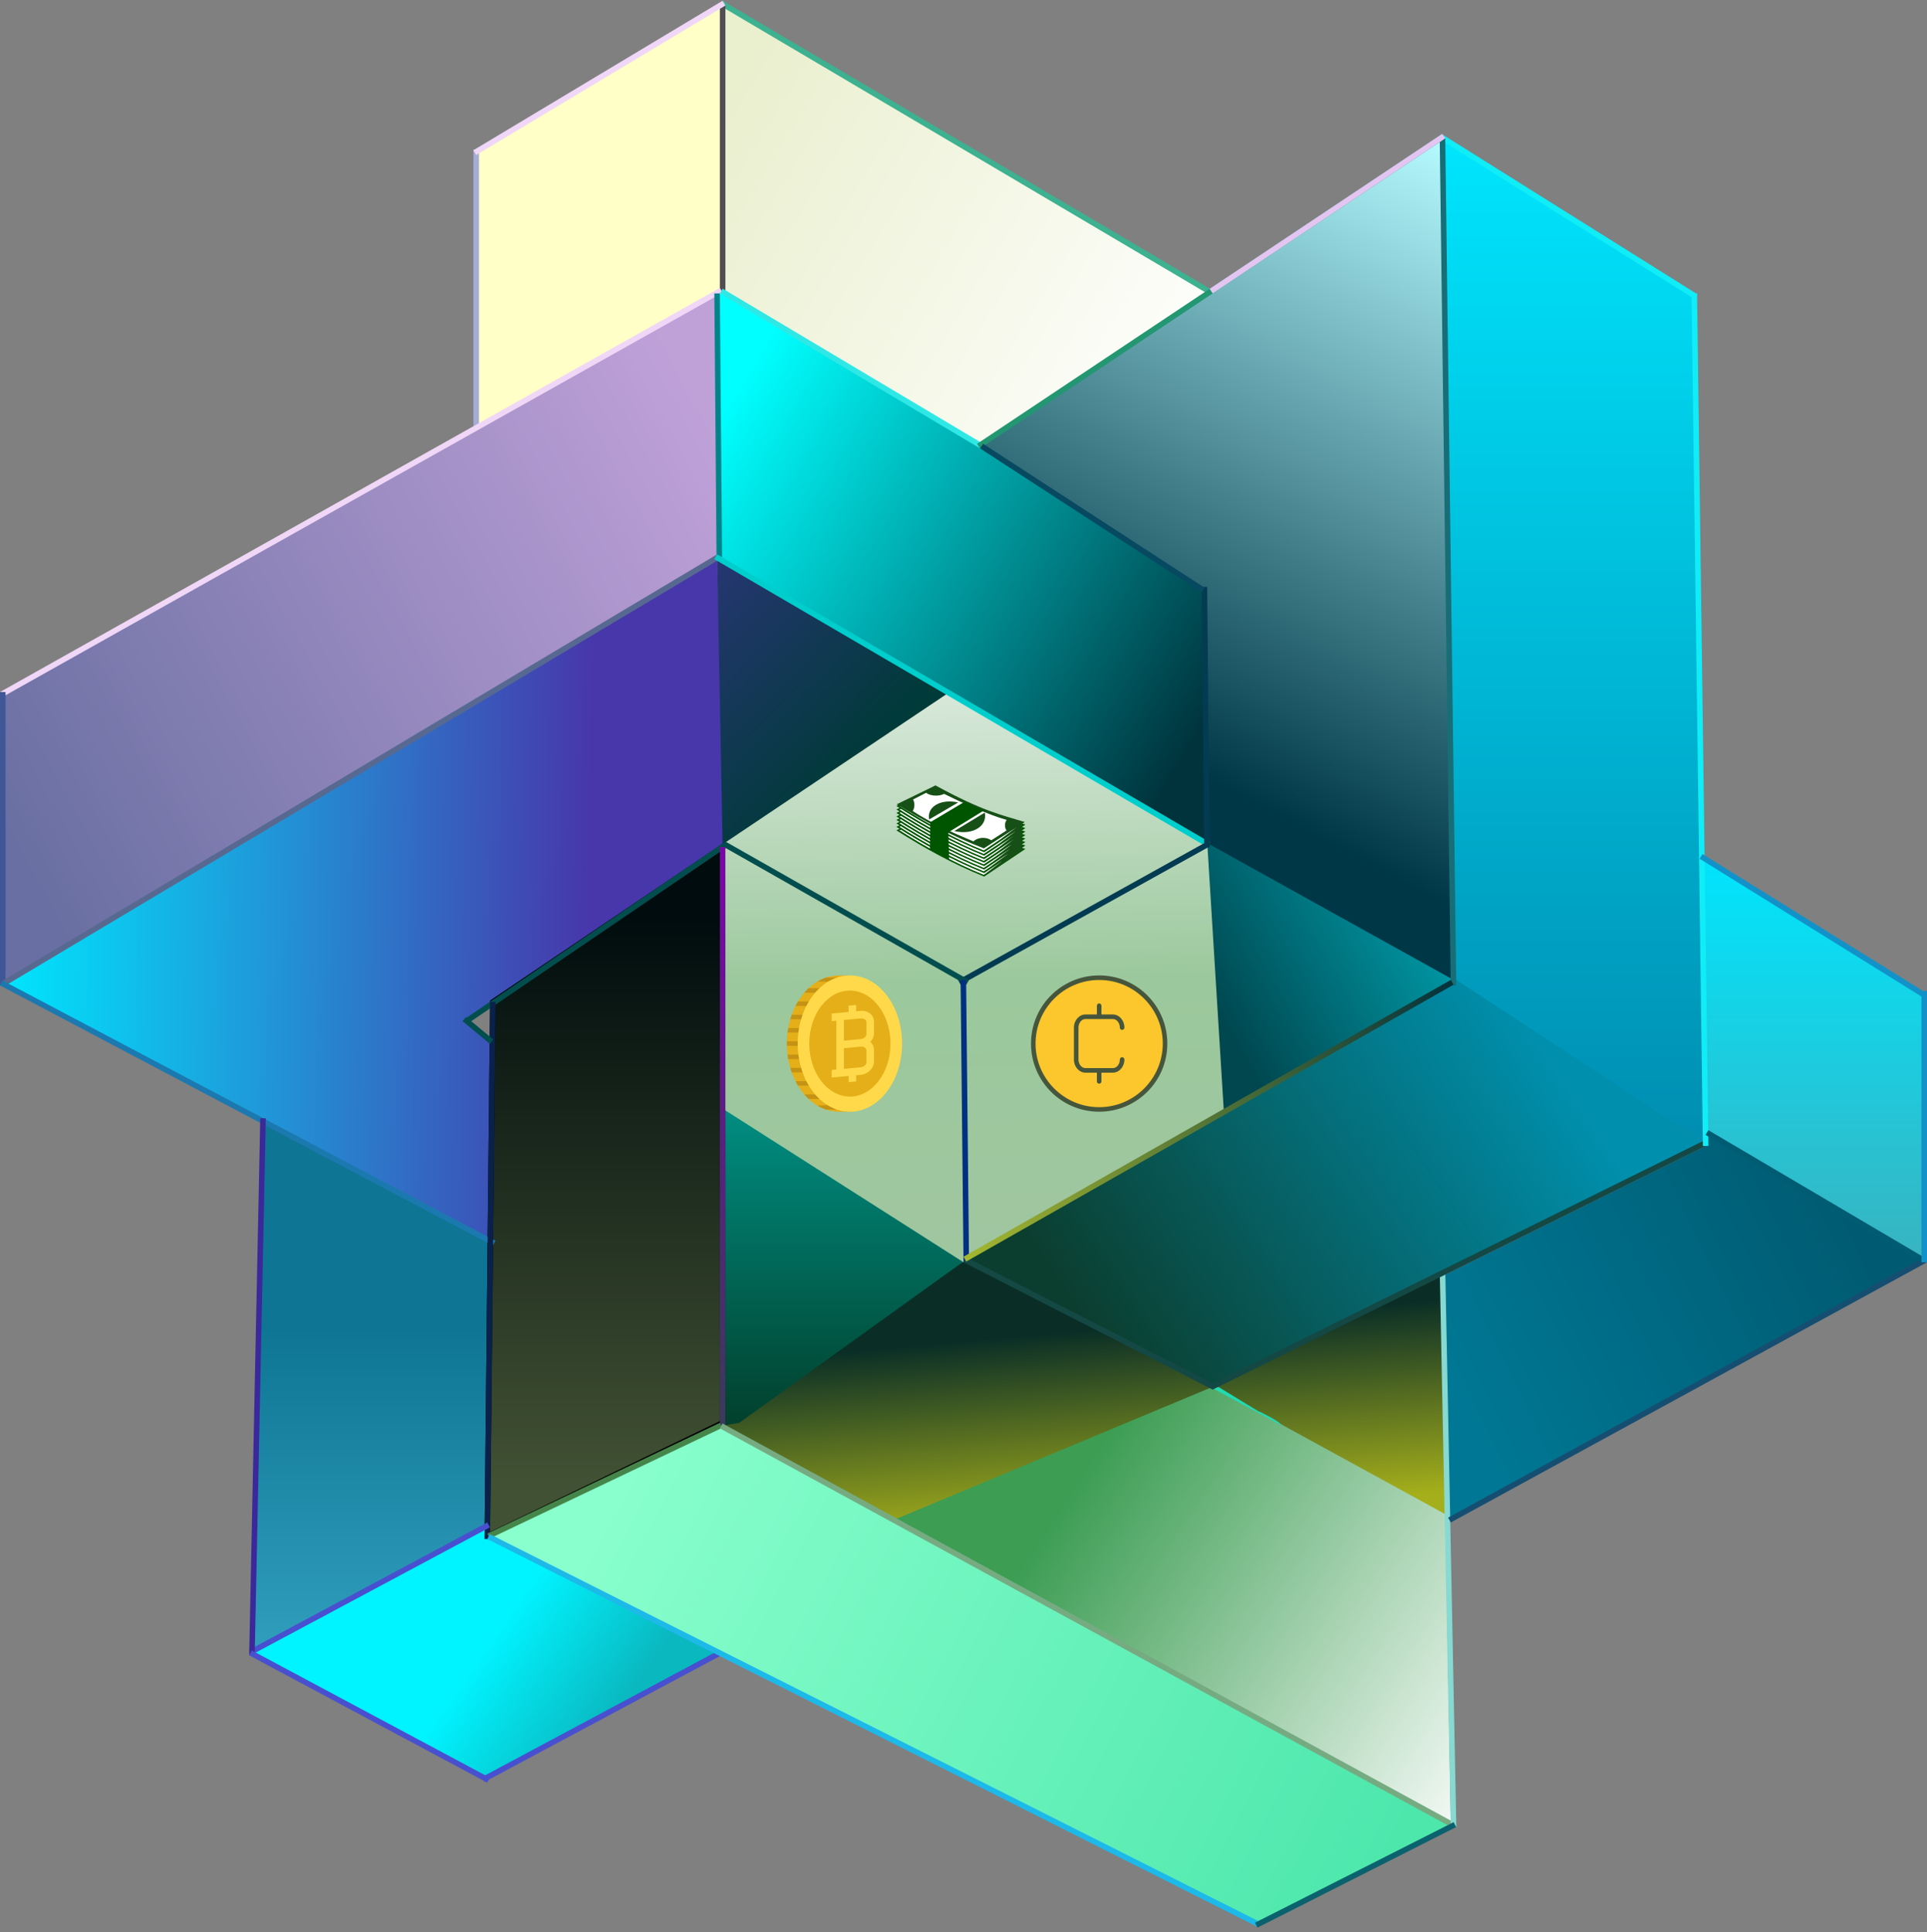 <svg width="348" height="349" viewBox="0 0 348 349" fill="none" xmlns="http://www.w3.org/2000/svg">
<rect x="0" y="0" width="348" height="349" fill="#808080" stroke="none"/>
<path d="M130 257.5L174.5 227.5L219 250.5H219.5L260.5 229.5L261.5 274.5L219.5 250.5L162 274.5L130 257.5Z" fill="url(#paint0_linear_23_103)"/>
<path d="M86 77V27.5L130.5 1V52L86 77Z" fill="#FFFFC7"/>
<path d="M130.5 53V1V0.5L218.5 52.5L177 80.5L130.5 53Z" fill="url(#paint1_linear_23_103)"/>
<path d="M130 101L129.5 53L0.5 125L1 177.5L130 101Z" fill="url(#paint2_linear_23_103)"/>
<path d="M129.5 53L130.5 52.5L177.5 80.5L217.5 106.5L218 152.5L130 101L129.5 53Z" fill="url(#paint3_linear_23_103)"/>
<path d="M218.5 52.5L177.5 80.5L217.5 106.5L218 152L217.5 152.5L262.5 177.5L260.5 25L218.5 52.5Z" fill="url(#paint4_linear_23_103)"/>
<path d="M306 53.5L260.5 25L262.5 177.5L308 206.5L306 53.5Z" fill="url(#paint5_linear_23_103)"/>
<path d="M347.5 180L307.5 155L308 204.5L347.5 228V180Z" fill="url(#paint6_linear_23_103)"/>
<path d="M131 153L129.5 101L1 178L88.5 224L89 188L84.5 184.5V184L131 153Z" fill="url(#paint7_linear_23_103)"/>
<path d="M130.5 153L129.5 100.5L171.5 125.5L130.5 153Z" fill="url(#paint8_linear_23_103)"/>
<path d="M220.5 201L217.5 152L262.5 177L220.5 201Z" fill="url(#paint9_linear_23_103)"/>
<path d="M161.5 274.5L219 250.5L261 273.5L262 329.5L161.5 274.5Z" fill="url(#paint10_linear_23_103)"/>
<path d="M218.5 250.5H220L227.393 255H227.5L228.5 255.5C229.49 255.995 231.424 257.058 231.325 257.393L231.5 257.5L231.321 257.404L218.5 250.5Z" fill="#20DBB1"/>
<path d="M130.5 199.5L174.5 227.5L133.5 257L130.5 257.5V199.5Z" fill="url(#paint11_linear_23_103)"/>
<path d="M48.5 203H47.5L45.5 298.5L88 275.5L88.5 224L48.5 203Z" fill="url(#paint12_linear_23_103)"/>
<path d="M88 277.5L89 181L130.5 153V257L88 277.5Z" fill="url(#paint13_linear_23_103)" stroke="black"/>
<path d="M88 275.5L45.5 298.5L87.5 321.5L129.5 298.5L88.5 278L88 275.5Z" fill="url(#paint14_linear_23_103)"/>
<path d="M88.5 277.5L130.5 257.5L263 329.5L227 347.5L88.5 277.5Z" fill="url(#paint15_linear_23_103)"/>
<path d="M262 177.5L174.5 227.5L219 250.5L308 206.5L263 177L262 177.5Z" fill="url(#paint16_linear_23_103)"/>
<path d="M261.5 275L260.5 230.5L308 207V204.5L347.5 227.5L261.5 275Z" fill="url(#paint17_linear_23_103)"/>
<path d="M130.5 152.5L171.5 125L218 152L221 200.5L174 228L130.5 200.254V152.5Z" fill="url(#paint18_linear_23_103)"/>
<path d="M184.821 153.315L177.762 158.105L177.678 158.161L176.277 157.629L173.308 156.256L170.619 154.884L167.705 153.315L163.363 150.71L162.131 149.954L168.966 146.508L174.737 149.561L177.51 150.878L181.32 152.251L184.821 153.315Z" fill="white"/>
<path d="M168.937 146.396C177.613 151.337 180.963 151.986 185.187 153.335L177.736 158.33C172.111 156.077 166.905 153.172 161.88 149.982L168.937 146.396V146.396ZM168.986 146.654L162.443 149.977C167.103 152.935 172.441 155.922 177.657 158.011L184.565 153.382C180.648 152.13 177.032 151.235 168.986 146.654V146.654Z" fill="#005500"/>
<path d="M184.821 152.688L177.762 157.478L177.678 157.534L176.277 157.002L173.308 155.629L170.619 154.256L167.705 152.688L163.363 150.082L162.131 149.326L168.966 145.88L174.737 148.934L177.51 150.251L181.32 151.623L184.821 152.688Z" fill="white"/>
<path d="M168.937 145.769C177.613 150.71 180.963 151.358 185.187 152.708L177.736 157.703C172.111 155.449 166.905 152.545 161.88 149.354L168.937 145.769V145.769ZM168.986 146.026L162.443 149.349C167.103 152.308 172.441 155.294 177.657 157.384L184.565 152.754C180.648 151.503 177.032 150.608 168.986 146.026V146.026Z" fill="#005500"/>
<path d="M184.821 152.06L177.762 156.85L177.678 156.906L176.277 156.374L173.308 155.002L170.619 153.629L167.705 152.06L163.363 149.455L162.131 148.699L168.966 145.253L174.737 148.306L177.51 149.623L181.32 150.996L184.821 152.06Z" fill="white"/>
<path d="M168.937 145.142C177.613 150.082 180.963 150.731 185.187 152.081L177.736 157.075C172.111 154.822 166.905 151.917 161.88 148.727L168.937 145.142V145.142ZM168.986 145.399L162.443 148.722C167.103 151.68 172.441 154.667 177.657 156.756L184.565 152.127C180.648 150.875 177.032 149.98 168.986 145.399V145.399Z" fill="#005500"/>
<path d="M184.821 151.433L177.762 156.223L177.678 156.279L176.277 155.747L173.308 154.374L170.619 153.001L167.705 151.433L163.363 148.827L162.131 148.071L168.966 144.625L174.737 147.679L177.51 148.995L181.32 150.368L184.821 151.433Z" fill="white"/>
<path d="M168.937 144.514C177.613 149.455 180.963 150.103 185.187 151.453L177.736 156.448C172.111 154.194 166.905 151.29 161.88 148.099L168.937 144.514V144.514ZM168.986 144.771L162.443 148.094C167.103 151.053 172.441 154.039 177.657 156.129L184.565 151.499C180.648 150.248 177.032 149.353 168.986 144.771V144.771Z" fill="#005500"/>
<path d="M184.821 150.805L177.762 155.595L177.678 155.651L176.277 155.119L173.308 153.747L170.619 152.374L167.705 150.805L163.363 148.2L162.131 147.444L168.966 143.998L174.737 147.051L177.51 148.368L181.32 149.741L184.821 150.805Z" fill="white"/>
<path d="M168.937 143.887C177.613 148.827 180.963 149.476 185.187 150.826L177.736 155.82C172.111 153.567 166.905 150.662 161.88 147.472L168.937 143.887V143.887ZM168.986 144.144L162.443 147.467C167.103 150.425 172.441 153.412 177.657 155.501L184.565 150.872C180.648 149.62 177.032 148.725 168.986 144.144V144.144Z" fill="#005500"/>
<path d="M184.821 150.178L177.762 154.968L177.678 155.024L176.277 154.492L173.308 153.119L170.619 151.746L167.705 150.178L163.363 147.572L162.131 146.816L168.966 143.37L174.737 146.424L177.51 147.74L181.32 149.113L184.821 150.178Z" fill="white"/>
<path d="M168.937 143.259C177.613 148.2 180.963 148.848 185.187 150.198L177.736 155.193C172.111 152.939 166.905 150.035 161.88 146.844L168.937 143.259V143.259ZM168.986 143.516L162.443 146.839C167.103 149.798 172.441 152.784 177.657 154.874L184.565 150.244C180.648 148.993 177.032 148.098 168.986 143.516V143.516Z" fill="#005500"/>
<path d="M184.821 149.55L177.762 154.34L177.678 154.396L176.277 153.864L173.308 152.492L170.619 151.119L167.705 149.55L163.363 146.945L162.131 146.189L168.966 142.743L174.737 145.796L177.51 147.113L181.32 148.486L184.821 149.55Z" fill="white"/>
<path d="M168.937 142.632C177.613 147.572 180.963 148.221 185.187 149.57L177.736 154.565C172.111 152.312 166.905 149.407 161.88 146.217L168.937 142.632V142.632ZM168.986 142.889L162.443 146.212C167.103 149.17 172.441 152.157 177.657 154.246L184.565 149.617C180.648 148.365 177.032 147.47 168.986 142.889V142.889Z" fill="#005500"/>
<path d="M184.821 148.923L177.762 153.713L177.678 153.769L176.277 153.237L173.308 151.864L170.619 150.491L167.705 148.923L163.363 146.318L162.131 145.561L168.966 142.116L174.737 145.169L177.51 146.486L181.32 147.858L184.821 148.923Z" fill="white"/>
<path d="M168.937 142.004C177.613 146.945 180.963 147.593 185.187 148.943L177.736 153.938C172.111 151.685 166.905 148.78 161.88 145.589L168.937 142.004V142.004ZM168.986 142.261L162.443 145.584C167.103 148.543 172.441 151.529 177.657 153.619L184.565 148.989C180.648 147.738 177.032 146.843 168.986 142.261V142.261Z" fill="#005500"/>
<path d="M183.225 148.648C183.225 148.648 182.329 149.264 182.217 149.769C182.105 150.273 178.463 152.402 178.463 152.402H176.67L175.438 152.122L172.356 150.665L169.891 149.601L166.922 147.976L164.12 146.295V144.502L168.154 142.597L170.171 142.878L172.02 143.998L176.558 146.015L182.441 148.088L183.225 148.648Z" fill="white"/>
<path d="M168.94 141.868C177.554 146.576 180.88 147.194 185.074 148.481L177.676 153.241C172.092 151.093 166.924 148.325 161.935 145.284L168.94 141.868ZM167.23 143.206L164.896 144.412C165.046 144.712 165.131 145.045 165.131 145.397C165.131 145.797 165.023 146.175 164.832 146.505C168.199 148.687 171.951 150.388 175.794 151.976C176.219 151.585 176.843 151.339 177.539 151.339C178.107 151.339 178.626 151.506 179.029 151.78L181.765 150.005C181.588 149.726 181.49 149.408 181.49 149.069C181.49 148.713 181.601 148.382 181.794 148.093C178.742 147.288 173.304 144.802 170.494 143.397C170.09 143.596 169.581 143.716 169.024 143.716C168.307 143.716 167.666 143.518 167.23 143.206Z" fill="#165016"/>
<path d="M177.837 146.783C178.086 147.899 177.649 148.985 176.519 149.668C175.389 150.351 173.825 150.475 172.336 150.109L177.837 146.783Z" fill="#165016"/>
<path d="M167.806 148.014C167.569 146.987 167.984 145.987 169.058 145.358C170.131 144.729 171.617 144.614 173.031 144.951L167.806 148.014Z" fill="#165016"/>
<path d="M177.65 146.418L171.263 150.34L171.404 155.326L167.93 153.45L167.986 148.519L174.149 144.85L177.65 146.418Z" fill="#005500"/>
<path d="M184.609 148.648L184.556 149.039L184.215 149.351L184.662 149.63L184.379 149.988L184.688 150.221L184.46 150.608L184.788 150.972L184.373 151.309L184.809 151.566L184.276 151.925L184.775 152.142L184.421 152.457L184.724 152.708L184.346 153.128L184.805 153.41L178.082 158.004L178.295 157.565L180.913 155.57L178.828 156.596L182.068 154.198L179.192 155.769L182.466 153.258L179.663 154.854L182.725 152.487L180.022 153.975L183.011 151.639L180.334 153.096L183.045 150.957L180.454 152.363L183.387 150.161L180.798 151.517L183.646 149.376L181.247 150.805L184.609 148.648Z" fill="#165016"/>
<line x1="130.254" y1="0.57" x2="218.254" y2="52.569" stroke="#3DB190"/>
<line x1="130.5" y1="1" x2="130.5" y2="53" stroke="#514E53"/>
<path d="M86 27L86 77" stroke="#A5ADD6"/>
<line x1="85.743" y1="27.571" x2="130.743" y2="0.571" stroke="#F0D7F7"/>
<line x1="130.245" y1="52.436" x2="0.245" y2="125.436" stroke="#F0D7F7"/>
<line x1="0.5" y1="125" x2="0.5" y2="178" stroke="#405797"/>
<line x1="0.744" y1="177.571" x2="129.744" y2="100.571" stroke="#576991"/>
<line x1="130.256" y1="52.57" x2="177.256" y2="80.57" stroke="#2FE8E6"/>
<line x1="129.5" y1="52.996" x2="129.903" y2="100.992" stroke="#00848A"/>
<line x1="176.723" y1="80.584" x2="260.723" y2="24.584" stroke="#239672"/>
<line x1="129.252" y1="100.568" x2="218.252" y2="152.568" stroke="#00CECC"/>
<line x1="217.968" y1="153.009" x2="217.5" y2="106.005" stroke="#033B52"/>
<line x1="177.272" y1="80.581" x2="217.272" y2="106.581" stroke="#074960"/>
<line x1="218.243" y1="152.437" x2="173.243" y2="177.437" stroke="#033B52"/>
<line x1="0.233" y1="177.558" x2="89.234" y2="224.558" stroke="#1B79B0"/>
<line x1="174.753" y1="177.435" x2="130.753" y2="152.435" stroke="#024E4E"/>
<line x1="131.281" y1="152.413" x2="84.281" y2="184.413" stroke="#024E4E"/>
<line x1="130.5" y1="153" x2="130.5" y2="258" stroke="url(#paint19_linear_23_103)"/>
<path d="M88 278L88.999 180.991" stroke="#0A214A"/>
<line x1="83.854" y1="184.072" x2="88.784" y2="188.158" stroke="#024E4E"/>
<line x1="130.215" y1="257.451" x2="88.215" y2="277.451" stroke="#45854A"/>
<line x1="130.239" y1="257.561" x2="262.239" y2="329.561" stroke="#76AB82"/>
<line x1="262.5" y1="330.01" x2="260.514" y2="229.981" stroke="#87D9D1"/>
<line x1="173.972" y1="177" x2="174.5" y2="227.995" stroke="#003080"/>
<line x1="174.228" y1="227.555" x2="219.228" y2="250.555" stroke="#144844"/>
<line x1="88.236" y1="275.441" x2="45.236" y2="298.441" stroke="#4850CF"/>
<line x1="130.236" y1="298.441" x2="87.236" y2="321.441" stroke="#4850CF"/>
<line x1="45.5" y1="298.99" x2="47.5" y2="201.99" stroke="#3B289B"/>
<line x1="45.236" y1="298.559" x2="88.236" y2="321.559" stroke="#4850CF"/>
<line x1="88.225" y1="277.553" x2="227.225" y2="347.553" stroke="#1CB9E9"/>
<path d="M262.743 329.577L226.865 347.739" stroke="#0B626E"/>
<line x1="260.193" y1="24.692" x2="306.266" y2="53.577" stroke="#10EDF7"/>
<line x1="260.5" y1="24.994" x2="262.487" y2="177.994" stroke="#176E76"/>
<line x1="262.247" y1="177.435" x2="174.247" y2="227.435" stroke="url(#paint20_linear_23_103)"/>
<line x1="218.778" y1="250.552" x2="307.778" y2="206.552" stroke="#144844"/>
<line x1="305.972" y1="52.999" x2="308.028" y2="206.987" stroke="#10EDF7"/>
<line x1="261.76" y1="274.561" x2="347.76" y2="227.561" stroke="#154E71"/>
<line x1="308.254" y1="204.569" x2="347.254" y2="227.569" stroke="#005C72"/>
<line x1="347.5" y1="228" x2="347.5" y2="179" stroke="#1292C8"/>
<line x1="307.196" y1="154.684" x2="347.264" y2="179.575" stroke="#1292C8"/>
<line x1="218.723" y1="52.584" x2="260.723" y2="24.584" stroke="#E3C5F2"/>
<path d="M153.896 200.808H151.516C146.312 200.808 142.094 195.298 142.094 188.5C142.094 181.702 146.312 176.192 151.516 176.192H153.484L153.896 200.808Z" fill="#E4AF18"/>
<path d="M152.378 176.583H149.174C148.63 176.765 148.104 177.005 147.603 177.304H150.83C151.325 177.009 151.842 176.764 152.378 176.583Z" fill="#C49214"/>
<path d="M149.249 178.504H146.022C145.756 178.754 145.5 179.02 145.256 179.304H148.484C148.728 179.02 148.984 178.754 149.249 178.504Z" fill="#C49214"/>
<path d="M147.334 180.903H144.106C143.95 181.162 143.802 181.428 143.662 181.703H146.89C147.029 181.428 147.178 181.162 147.334 180.903Z" fill="#C49214"/>
<path d="M146.203 183.302H142.976C142.882 183.564 142.796 183.831 142.716 184.102H145.944C146.023 183.831 146.11 183.564 146.203 183.302Z" fill="#C49214"/>
<path d="M145.57 185.701H142.342C142.295 185.965 142.254 186.231 142.22 186.501H145.448C145.481 186.231 145.523 185.965 145.57 185.701Z" fill="#C49214"/>
<path d="M145.322 188.5C145.322 188.366 145.326 188.233 145.33 188.1H142.102C142.099 188.233 142.094 188.366 142.094 188.5C142.094 188.634 142.099 188.767 142.102 188.9H145.329C145.326 188.767 145.322 188.634 145.322 188.5Z" fill="#C49214"/>
<path d="M145.448 190.499H142.22C142.254 190.769 142.295 191.035 142.342 191.299H145.57C145.523 191.035 145.481 190.769 145.448 190.499Z" fill="#C49214"/>
<path d="M145.944 192.898H142.716C142.796 193.169 142.882 193.436 142.976 193.698H146.203C146.11 193.436 146.023 193.169 145.944 192.898Z" fill="#C49214"/>
<path d="M146.89 195.297H143.662C143.802 195.572 143.951 195.838 144.106 196.097H147.334C147.178 195.838 147.029 195.572 146.89 195.297Z" fill="#C49214"/>
<path d="M148.484 197.696H145.257C145.501 197.98 145.756 198.246 146.022 198.496H149.25C148.984 198.246 148.728 197.98 148.484 197.696Z" fill="#C49214"/>
<path d="M150.655 199.592L147.602 199.696C148.11 199.999 148.643 200.241 149.194 200.424H152.398C151.791 200.22 151.208 199.941 150.655 199.592Z" fill="#C49214"/>
<path d="M153.484 200.808C158.687 200.808 162.906 195.298 162.906 188.5C162.906 181.702 158.687 176.192 153.484 176.192C148.28 176.192 144.062 181.702 144.062 188.5C144.062 195.298 148.28 200.808 153.484 200.808Z" fill="#FFD949"/>
<path d="M153.482 198.073C157.529 198.073 160.81 193.787 160.81 188.5C160.81 183.213 157.529 178.927 153.482 178.927C149.435 178.927 146.154 183.213 146.154 188.5C146.154 193.787 149.435 198.073 153.482 198.073Z" fill="#E4AF18"/>
<path d="M157.833 186.656V184.539C157.833 183.34 156.759 182.465 155.439 182.589L154.611 182.666V181.528L153.243 181.656V182.794L150.184 183.08V184.447L151.035 184.368V193.194L150.184 193.274V194.641L153.243 194.356V195.468L154.611 195.34V194.228L155.439 194.151C156.759 194.027 157.833 192.952 157.833 191.753V189.636C157.833 189.059 157.582 188.559 157.177 188.207C157.582 187.78 157.833 187.233 157.833 186.656ZM156.465 189.763V191.881C156.465 192.318 155.995 192.731 155.439 192.783L152.402 193.067V189.337L155.439 189.053C155.995 189.001 156.465 189.327 156.465 189.763ZM152.402 187.969V184.24L155.439 183.956C155.995 183.904 156.465 184.23 156.465 184.666V186.784C156.465 187.221 155.995 187.634 155.439 187.686L152.402 187.969Z" fill="#FFD949"/>
<path d="M198.5 176.465C191.853 176.465 186.465 181.853 186.465 188.5C186.465 195.147 191.853 200.535 198.5 200.535C205.147 200.535 210.535 195.147 210.535 188.5C210.535 181.853 205.147 176.465 198.5 176.465Z" fill="#FCC62D"/>
<path d="M198.5 177.012C204.834 177.012 209.988 182.166 209.988 188.5C209.988 194.834 204.834 199.988 198.5 199.988C192.166 199.988 187.012 194.834 187.012 188.5C187.012 182.166 192.166 177.012 198.5 177.012ZM198.5 176.192C191.702 176.192 186.192 181.702 186.192 188.5C186.192 195.298 191.702 200.808 198.5 200.808C205.298 200.808 210.808 195.298 210.808 188.5C210.808 181.702 205.298 176.192 198.5 176.192Z" fill="#45563C"/>
<path d="M202.647 190.971C202.42 190.971 202.237 191.154 202.237 191.381C202.237 192.238 201.667 192.935 200.966 192.935H196.034C195.334 192.935 194.764 192.238 194.764 191.381V185.619C194.764 184.762 195.334 184.065 196.034 184.065H200.966C201.667 184.065 202.237 184.762 202.237 185.619C202.237 185.846 202.42 186.029 202.647 186.029C202.873 186.029 203.057 185.846 203.057 185.619C203.057 184.31 202.119 183.244 200.966 183.244H198.91V181.662C198.91 181.435 198.727 181.252 198.5 181.252C198.273 181.252 198.09 181.435 198.09 181.662V183.244H196.034C194.881 183.244 193.943 184.31 193.943 185.619V191.381C193.943 192.69 194.881 193.756 196.034 193.756H198.09V195.338C198.09 195.564 198.273 195.748 198.5 195.748C198.727 195.748 198.91 195.564 198.91 195.338V193.756H200.966C202.119 193.756 203.057 192.69 203.057 191.381C203.057 191.154 202.873 190.971 202.647 190.971Z" fill="#45563C"/>
<defs>
<linearGradient id="paint0_linear_23_103" x1="223" y1="238" x2="226" y2="272.5" gradientUnits="userSpaceOnUse">
<stop stop-color="#0A2E26"/>
<stop offset="1" stop-color="#A5AF1B"/>
</linearGradient>
<linearGradient id="paint1_linear_23_103" x1="126.5" y1="24.5" x2="218" y2="80" gradientUnits="userSpaceOnUse">
<stop stop-color="#EAEFCE"/>
<stop offset="0.967" stop-color="white"/>
</linearGradient>
<linearGradient id="paint2_linear_23_103" x1="-2.78285e-06" y1="149.5" x2="130" y2="78.5" gradientUnits="userSpaceOnUse">
<stop stop-color="#696FA2"/>
<stop offset="1" stop-color="#BFA1D8"/>
</linearGradient>
<linearGradient id="paint3_linear_23_103" x1="129" y1="77" x2="218" y2="130.5" gradientUnits="userSpaceOnUse">
<stop stop-color="#00FFFF"/>
<stop offset="1" stop-color="#00333C"/>
</linearGradient>
<linearGradient id="paint4_linear_23_103" x1="259.5" y1="25" x2="202.5" y2="132.5" gradientUnits="userSpaceOnUse">
<stop stop-color="#B5FAFF"/>
<stop offset="1" stop-color="#003747"/>
</linearGradient>
<linearGradient id="paint5_linear_23_103" x1="284.25" y1="25" x2="284.25" y2="206.5" gradientUnits="userSpaceOnUse">
<stop stop-color="#00E5FD"/>
<stop offset="1" stop-color="#008EB2"/>
</linearGradient>
<linearGradient id="paint6_linear_23_103" x1="327.5" y1="155" x2="327.5" y2="228" gradientUnits="userSpaceOnUse">
<stop stop-color="#00E5FD"/>
<stop offset="1" stop-color="#39B3C0"/>
</linearGradient>
<linearGradient id="paint7_linear_23_103" x1="1" y1="179" x2="106" y2="180.5" gradientUnits="userSpaceOnUse">
<stop stop-color="#00E5FD"/>
<stop offset="1" stop-color="#4737AB"/>
</linearGradient>
<linearGradient id="paint8_linear_23_103" x1="85.5" y1="76.5" x2="152.5" y2="140.5" gradientUnits="userSpaceOnUse">
<stop stop-color="#5032B1"/>
<stop offset="1" stop-color="#003A39"/>
</linearGradient>
<linearGradient id="paint9_linear_23_103" x1="220" y1="183.5" x2="254.5" y2="164" gradientUnits="userSpaceOnUse">
<stop stop-color="#00474F"/>
<stop offset="1" stop-color="#0094A1"/>
</linearGradient>
<linearGradient id="paint10_linear_23_103" x1="199" y1="260.5" x2="280.5" y2="313.5" gradientUnits="userSpaceOnUse">
<stop stop-color="#3C9D53"/>
<stop offset="1" stop-color="white"/>
</linearGradient>
<linearGradient id="paint11_linear_23_103" x1="152.5" y1="199.5" x2="152.5" y2="257.5" gradientUnits="userSpaceOnUse">
<stop stop-color="#008F83"/>
<stop offset="1" stop-color="#01402C"/>
</linearGradient>
<linearGradient id="paint12_linear_23_103" x1="67" y1="239.5" x2="67" y2="298.5" gradientUnits="userSpaceOnUse">
<stop stop-color="#0E7594"/>
<stop offset="1" stop-color="#319EBE"/>
</linearGradient>
<linearGradient id="paint13_linear_23_103" x1="109" y1="165.5" x2="109" y2="267.5" gradientUnits="userSpaceOnUse">
<stop stop-color="#000C0D"/>
<stop offset="1" stop-color="#415133"/>
</linearGradient>
<linearGradient id="paint14_linear_23_103" x1="88" y1="297" x2="109.5" y2="312" gradientUnits="userSpaceOnUse">
<stop stop-color="#00F4FF"/>
<stop offset="1" stop-color="#0AB8C0"/>
</linearGradient>
<linearGradient id="paint15_linear_23_103" x1="112" y1="265" x2="249.5" y2="337.5" gradientUnits="userSpaceOnUse">
<stop stop-color="#89FFCD"/>
<stop offset="1" stop-color="#4DE7AC"/>
</linearGradient>
<linearGradient id="paint16_linear_23_103" x1="277" y1="185" x2="196.5" y2="239.5" gradientUnits="userSpaceOnUse">
<stop stop-color="#0090AE"/>
<stop offset="1" stop-color="#0B3E2F"/>
</linearGradient>
<linearGradient id="paint17_linear_23_103" x1="260.5" y1="251" x2="332" y2="216.5" gradientUnits="userSpaceOnUse">
<stop stop-color="#007895"/>
<stop offset="1" stop-color="#005B72"/>
</linearGradient>
<linearGradient id="paint18_linear_23_103" x1="173.5" y1="125" x2="175.75" y2="228" gradientUnits="userSpaceOnUse">
<stop stop-color="white"/>
<stop offset="0" stop-color="#D8E8DA"/>
<stop offset="0.51" stop-color="#9BC89C"/>
<stop offset="1" stop-color="#A0C6A0"/>
</linearGradient>
<linearGradient id="paint19_linear_23_103" x1="130" y1="263.5" x2="130" y2="153" gradientUnits="userSpaceOnUse">
<stop stop-color="#363D58"/>
<stop offset="1" stop-color="#7907A4"/>
</linearGradient>
<linearGradient id="paint20_linear_23_103" x1="174" y1="228" x2="263.5" y2="178.5" gradientUnits="userSpaceOnUse">
<stop stop-color="#A5B830"/>
<stop offset="1" stop-color="#03313C"/>
</linearGradient>
</defs>
</svg>
